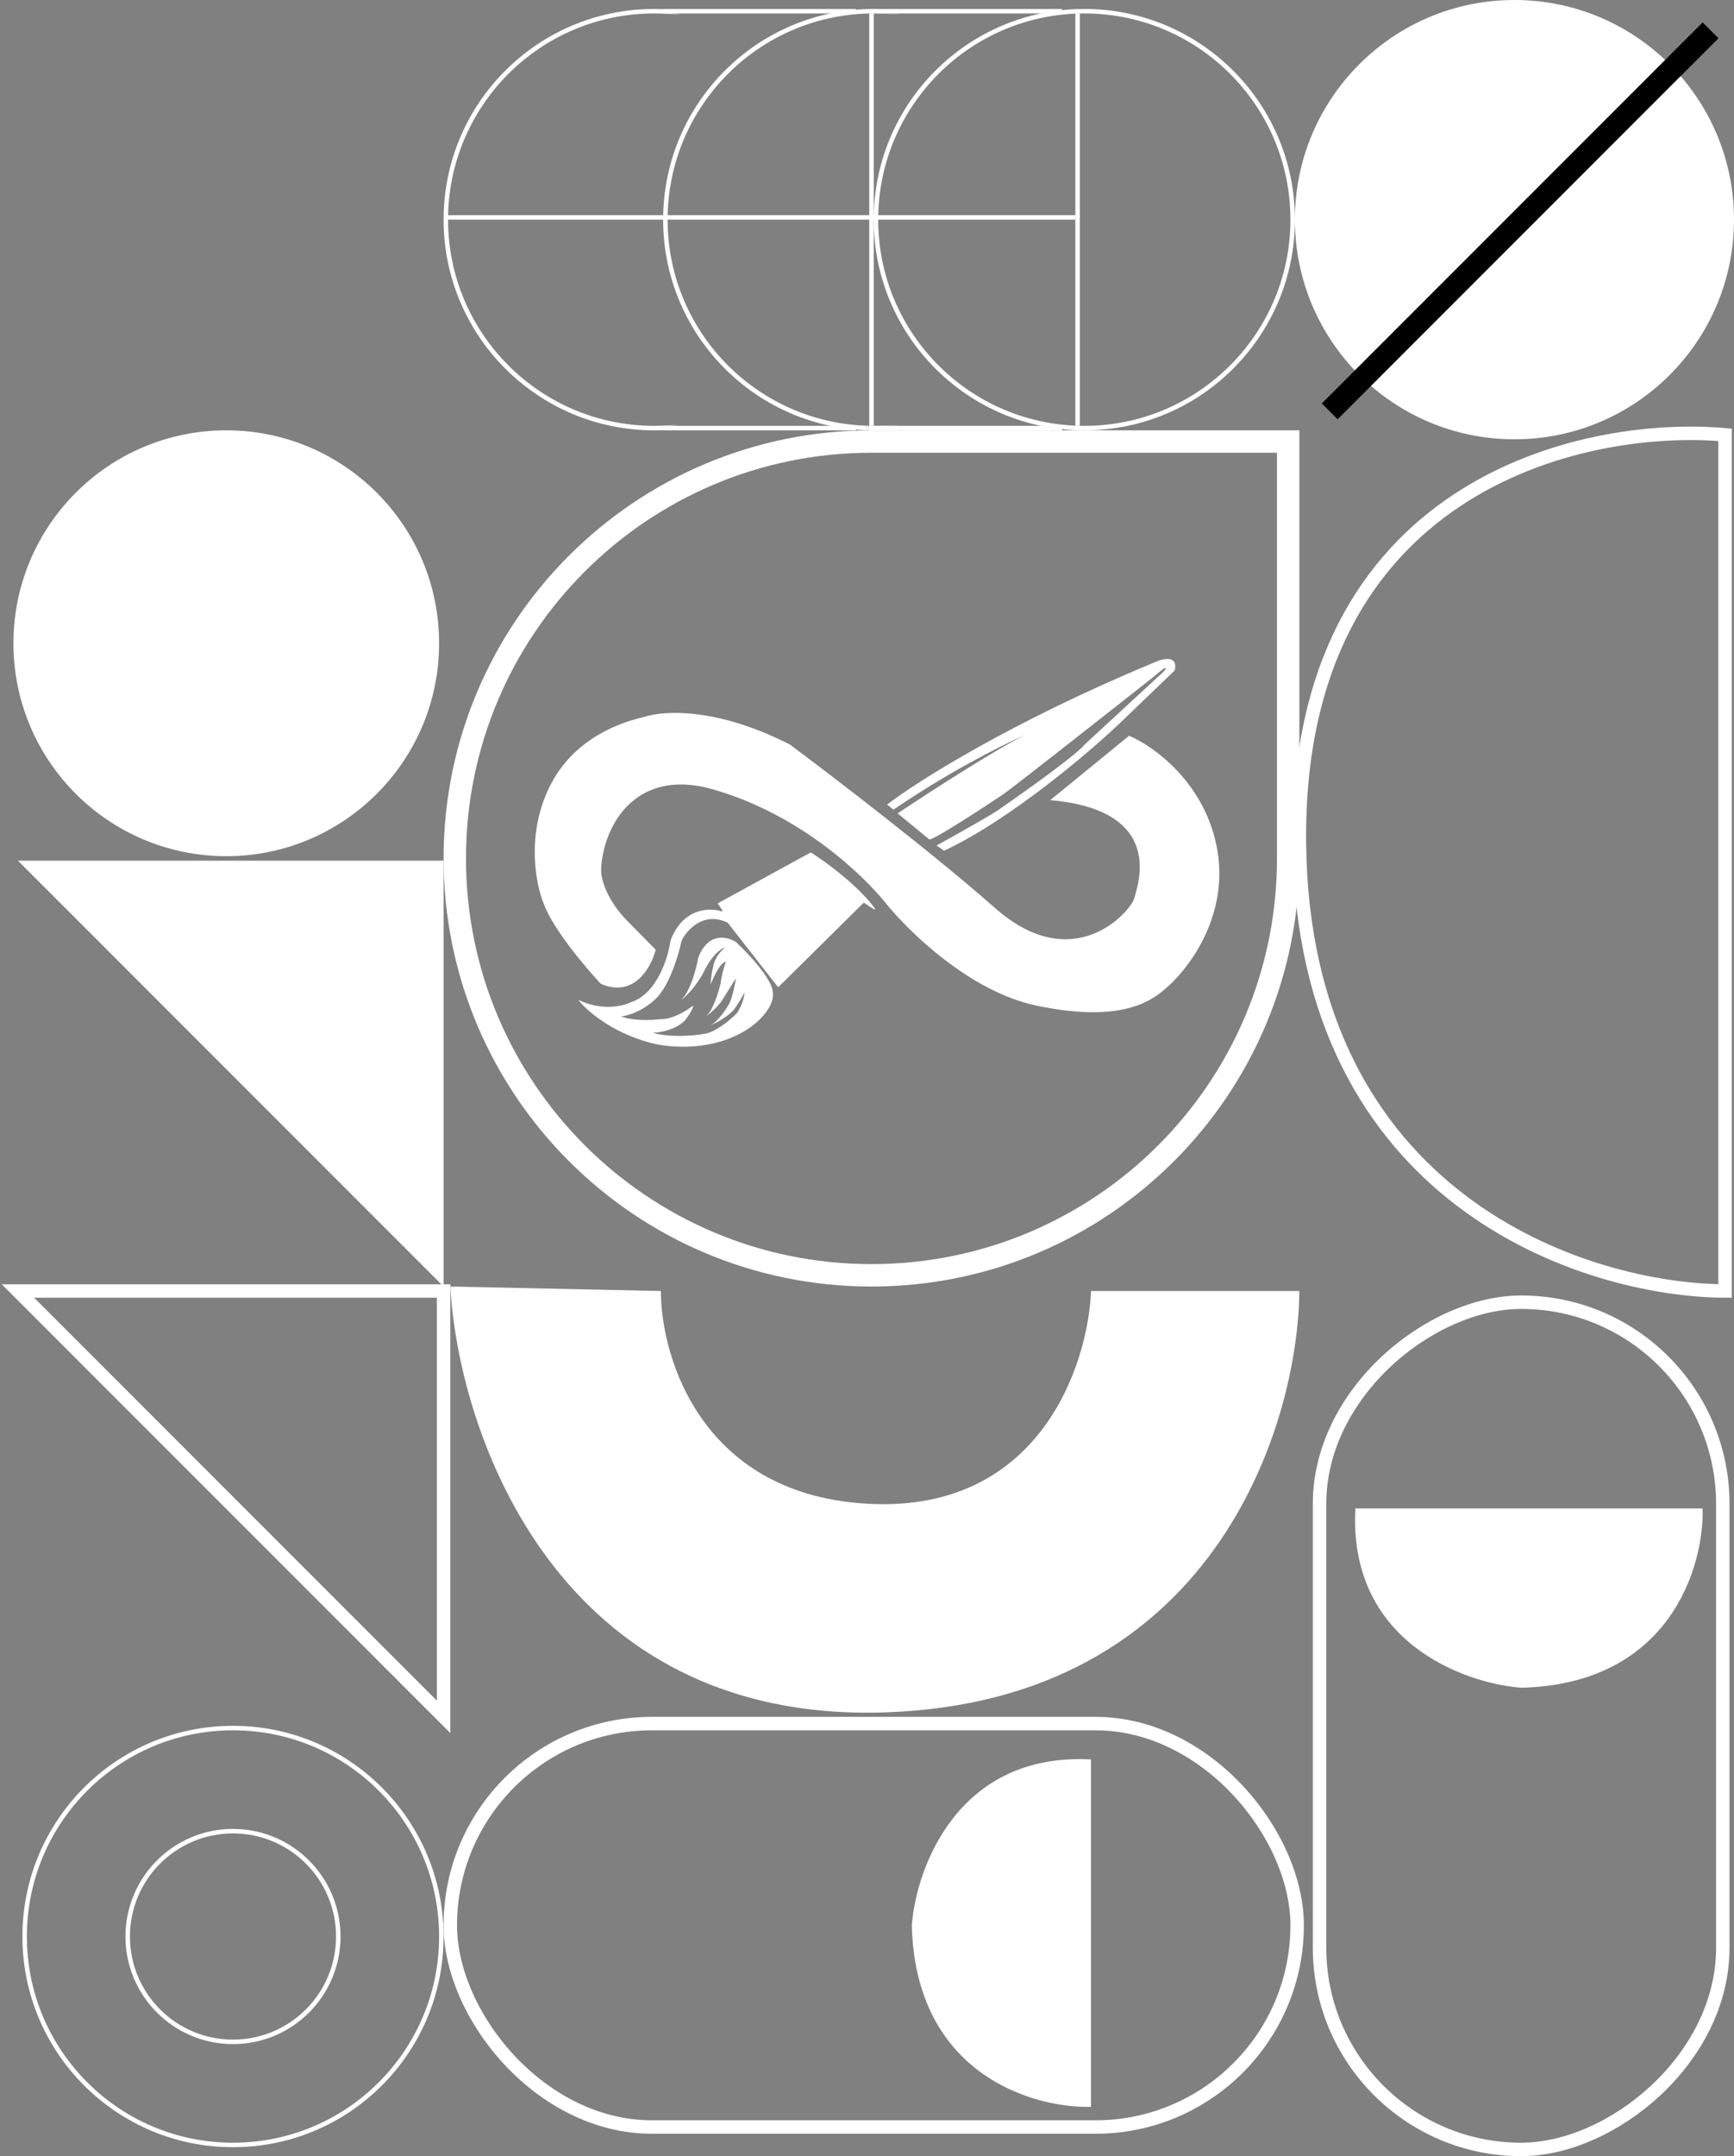 <svg width="387" height="481" viewBox="0 0 387 481" fill="none" xmlns="http://www.w3.org/2000/svg">
<rect x="0" y="0" width="387" height="481" fill="#808080" stroke="none"/>
<path d="M99 192H4L99 287V192Z" fill="white"/>
<path d="M99 288H4L99 383V288Z" stroke="white" stroke-width="3"/>
<circle cx="242" cy="49" r="46.5" stroke="white"/>
<circle cx="195" cy="49" r="46.5" stroke="url(#paint0_linear_541_5743)"/>
<circle cx="146" cy="49" r="46.5" stroke="url(#paint1_linear_541_5743)"/>
<line x1="100" y1="48.5" x2="240" y2="48.5" stroke="white"/>
<line x1="194.5" y1="3" x2="194.5" y2="95" stroke="white"/>
<line x1="240.5" y1="3" x2="240.5" y2="95" stroke="white"/>
<line x1="194" y1="2.5" x2="237" y2="2.5" stroke="white"/>
<line x1="148" y1="2.5" x2="191" y2="2.5" stroke="white"/>
<line x1="148" y1="95.5" x2="191" y2="95.5" stroke="white"/>
<line x1="194" y1="95.5" x2="237" y2="95.5" stroke="white"/>
<circle cx="338" cy="49" r="49" fill="white"/>
<line x1="381.768" y1="6.768" x2="296.768" y2="91.768" stroke="black" stroke-width="5"/>
<circle cx="50.5" cy="143.5" r="47.5" fill="white"/>
<rect x="100.5" y="384.5" width="189" height="90" rx="45" stroke="white" stroke-width="3"/>
<path d="M243.5 470V392.5C213.9 390.9 204.5 416.5 203.5 429.5C204.3 462.7 230.5 470.334 243.5 470Z" fill="white"/>
<rect x="294.5" y="479.5" width="189" height="90" rx="45" transform="rotate(-90 294.5 479.5)" stroke="white" stroke-width="3"/>
<path d="M380 336.5H302.5C300.9 366.1 326.5 375.5 339.5 376.5C372.7 375.7 380.334 349.5 380 336.5Z" fill="white"/>
<circle cx="52" cy="432" r="46.5" stroke="white"/>
<circle cx="52" cy="432" r="23.5" stroke="white"/>
<path d="M147.5 288L100.5 287C102.333 319.667 124.3 384.4 197.5 382C270.7 379.6 289.667 318.333 290 288H243.5C242.833 304.5 232.1 337.1 194.5 335.5C156.9 333.9 147.5 303.167 147.5 288Z" fill="white"/>
<path d="M385.007 288V97C353.007 94.167 289.207 108.4 290.007 188C290.807 267.6 353.674 287.833 385.007 288Z" stroke="white" stroke-width="3"/>
<path d="M194.5 98.5H287.5V191.5C287.5 242.862 245.862 284.5 194.5 284.5C143.138 284.5 101.5 242.862 101.5 191.5C101.5 140.138 143.138 98.5 194.5 98.5Z" stroke="white" stroke-width="5"/>
<g clip-path="url(#clip0_541_5743)">
<path d="M197.979 179.485C204.545 174.438 225.636 161.044 257.471 147.842C259.349 146.925 262.924 145.981 262.198 149.537L249.829 161.425C242.892 168.016 225.36 182.911 210.725 189.77L209.015 188.613C213.321 186.253 222.261 181.257 223.572 180.15C228.993 176.413 240.296 168.357 242.139 166.027L259.525 149.992L260.146 149.339C260.221 149.148 260.229 148.855 259.661 149.218C259.094 149.58 257.585 150.841 256.901 151.425C246.616 159.544 225.579 176.09 223.712 177.326C218.669 180.691 208.349 187.39 207.413 187.266L200.336 181.455C207.584 176.611 221.854 167.399 228.913 163.877C222.701 166.671 211.393 172.44 199.395 180.628L197.979 179.485Z" fill="white"/>
<path d="M160.169 201.53L180.957 190.151C189.177 195.471 193.919 200.706 195.263 202.658C195.326 202.974 195.152 202.913 195.057 202.844L192.774 201.366L173.677 220.245L162.411 205.836C156.963 203.228 153.265 207.471 152.096 209.919C151.451 213.043 149.378 220.015 146.251 222.907C143.123 225.799 139.847 226.66 138.6 226.73C141.218 227.794 145.496 227.587 147.307 227.35C150.05 227.484 153.394 225.37 154.724 224.297C154.595 225.305 153.448 226.934 152.89 227.623C150.741 229.782 147.191 230.37 145.684 230.394C149.556 231.52 154.881 231.038 157.06 230.657C159.587 230.39 163.043 227.468 164.456 226.041C165.813 223.999 166.158 222.057 166.161 221.342C166.059 221.805 164.762 223.811 164.127 224.756C163.162 226.392 160.114 228.058 158.442 228.813C158.336 228.866 158.231 228.913 158.126 228.952C158.225 228.91 158.33 228.864 158.442 228.813C160.187 227.936 161.979 225.287 162.691 224.003C163.469 222.557 164.057 219.547 164.253 218.223L161.695 222.295C160.596 224.301 158.623 225.991 157.538 226.757C157.44 226.836 157.342 226.903 157.243 226.957C157.331 226.9 157.43 226.833 157.538 226.757C159.102 225.494 160.394 221.289 160.865 219.229C160.919 218.138 161.633 215.623 161.983 214.501C160.627 214.903 159.152 218.137 158.584 219.703C158.68 217.756 159.02 216.178 159.177 215.633C159.517 213.541 161.096 211.92 161.843 211.371C161.082 211.529 159.104 212.76 157.273 216.418C155.443 220.077 152.949 222.453 151.931 223.184C154.069 221.259 155.428 216.003 155.841 213.616C158.092 207.792 162.454 208.929 164.354 210.225C170.878 216.478 172.472 220.121 172.453 221.161C173.083 224.315 169.442 227.781 167.544 229.119C159.568 234.742 149.247 233.789 145.084 232.609C136.247 230.226 130.721 225.239 129.062 223.043C134.2 225.558 138.973 224.471 140.717 223.612C146.62 221.793 149.13 213.646 149.648 209.8C152.446 202.441 158.489 202.424 161.16 203.335L161.268 203.145L160.169 201.53Z" fill="white"/>
<path d="M251.991 164.132L234.394 178.497C260.301 180.738 253.871 197.601 253.144 200.396C252.417 203.191 239.702 218.088 222.108 202.589C208.033 190.19 185.7 173.093 176.294 166.095C160.013 157.799 148.226 158.46 143.767 159.933C138.636 161.114 128.122 164.562 122.718 175.384C117.313 186.207 119.596 197.484 121.413 201.769C123.494 207.336 130.73 215.888 134.088 219.468C141.546 222.721 145.366 215.757 146.343 211.868L140.079 205.511C135.292 200.671 134.137 195.949 134.159 194.194C134.324 185.548 140.906 170.905 159.108 176.088C178.866 181.715 192.935 195.568 197.621 201.393C202.553 207.554 216.338 221.189 231.304 224.329C248.893 228.018 256.067 224.027 259.792 220.826C264.803 216.776 274.206 204.919 271.729 189.885C269.252 174.851 257.538 166.452 251.991 164.132Z" fill="white"/>
<path d="M336.126 261.64V258.128L338.712 257.579V240.77L336.126 240.222V236.692H344.866L354.933 252.661H355.036V240.77L351.744 240.222V236.692H363V240.222L360.397 240.77V261.64H354.433L344.176 246.013H344.073V257.579L347.383 258.128V261.64H336.126Z" fill="white"/>
<path d="M324.077 262C321.48 262 319.279 261.497 317.475 260.492C315.682 259.487 314.315 258.093 313.372 256.311C312.43 254.518 311.959 252.444 311.959 250.091V248.96C311.959 246.481 312.424 244.294 313.355 242.398C314.286 240.501 315.636 239.016 317.406 237.943C319.176 236.869 321.313 236.332 323.818 236.332C325.531 236.332 327.249 236.595 328.973 237.12C330.696 237.634 332.213 238.451 333.523 239.57V245.413H329.214L328.3 242.243C327.91 241.844 327.352 241.512 326.628 241.25C325.916 240.987 325.111 240.856 324.215 240.856C322.836 240.856 321.681 241.198 320.75 241.884C319.819 242.558 319.118 243.5 318.647 244.711C318.187 245.922 317.958 247.327 317.958 248.926V250.091C317.958 251.599 318.199 252.907 318.682 254.015C319.176 255.123 319.894 255.98 320.836 256.585C321.779 257.191 322.939 257.494 324.318 257.494C325.042 257.494 325.761 257.419 326.473 257.271C327.186 257.122 327.743 256.957 328.145 256.774V253.552L325.318 253.21V249.063H334.213V259.413C332.857 260.281 331.323 260.932 329.61 261.366C327.91 261.789 326.065 262 324.077 262Z" fill="white"/>
<path d="M299.565 261.64V258.128L302.168 257.579V240.77L299.565 240.222V236.692H310.804V240.222L308.201 240.77V257.579L310.804 258.128V261.64H299.565Z" fill="white"/>
<path d="M288.619 262C286.573 262 284.757 261.806 283.172 261.417C281.586 261.029 280.006 260.298 278.431 259.224V252.747H283.103L283.62 256.071C283.988 256.483 284.637 256.831 285.568 257.117C286.499 257.391 287.516 257.528 288.619 257.528C289.389 257.528 290.032 257.436 290.549 257.254C291.067 257.059 291.457 256.78 291.722 256.414C291.986 256.048 292.118 255.609 292.118 255.095C292.118 254.603 291.992 254.164 291.739 253.775C291.497 253.387 291.095 253.021 290.532 252.679C289.969 252.324 289.211 251.965 288.257 251.599C286.108 250.914 284.344 250.217 282.965 249.509C281.586 248.8 280.557 247.961 279.879 246.99C279.213 246.019 278.879 244.814 278.879 243.374C278.879 241.992 279.276 240.787 280.069 239.759C280.862 238.719 281.953 237.903 283.344 237.309C284.735 236.715 286.326 236.4 288.119 236.366C290.164 236.32 291.974 236.526 293.549 236.983C295.123 237.429 296.514 238.108 297.72 239.022V245.036H293.239L292.532 241.695C292.141 241.501 291.584 241.324 290.86 241.164C290.136 241.004 289.366 240.924 288.55 240.924C287.849 240.924 287.223 241.015 286.671 241.198C286.131 241.381 285.7 241.655 285.378 242.021C285.068 242.386 284.913 242.843 284.913 243.391C284.913 243.837 285.045 244.237 285.309 244.591C285.573 244.934 286.039 245.282 286.705 245.636C287.372 245.979 288.303 246.379 289.498 246.836C292.348 247.669 294.508 248.715 295.979 249.971C297.462 251.216 298.203 252.913 298.203 255.06C298.203 256.534 297.801 257.791 296.996 258.83C296.192 259.858 295.071 260.646 293.635 261.195C292.198 261.732 290.526 262 288.619 262Z" fill="white"/>
<path d="M255.057 261.64V258.128L257.66 257.579V240.77L255.057 240.222V236.692H275.104V243.888H270.536L270.398 241.318H263.71V246.441H271.726V251.051H263.71V256.997H270.726L270.864 254.306H275.38V261.64H255.057Z" fill="white"/>
<path d="M229.717 261.64V258.128L232.354 257.494V240.873L229.717 240.222V236.692H241.473C243.737 236.692 245.743 237.217 247.489 238.268C249.236 239.308 250.604 240.753 251.592 242.603C252.58 244.442 253.074 246.567 253.074 248.977V249.372C253.074 251.782 252.58 253.912 251.592 255.763C250.604 257.602 249.236 259.041 247.489 260.081C245.743 261.12 243.737 261.64 241.473 261.64H229.717ZM238.405 257.082H241.163C242.439 257.082 243.507 256.762 244.369 256.123C245.231 255.483 245.88 254.586 246.317 253.433C246.765 252.267 246.989 250.914 246.989 249.372V248.96C246.989 247.418 246.765 246.07 246.317 244.916C245.88 243.763 245.231 242.866 244.369 242.226C243.507 241.587 242.439 241.267 241.163 241.267H238.405V257.082Z" fill="white"/>
<path d="M210.187 262C208.141 262 206.325 261.806 204.739 261.417C203.154 261.029 201.573 260.298 199.999 259.224V252.747H204.671L205.188 256.071C205.555 256.483 206.205 256.831 207.136 257.117C208.066 257.391 209.083 257.528 210.187 257.528C210.957 257.528 211.6 257.436 212.117 257.254C212.634 257.059 213.025 256.78 213.289 256.414C213.554 256.048 213.686 255.609 213.686 255.095C213.686 254.603 213.56 254.164 213.307 253.775C213.065 253.387 212.663 253.021 212.1 252.679C211.537 252.324 210.778 251.965 209.825 251.599C207.676 250.914 205.912 250.217 204.533 249.509C203.154 248.8 202.125 247.961 201.447 246.99C200.781 246.019 200.447 244.814 200.447 243.374C200.447 241.992 200.844 240.787 201.637 239.759C202.43 238.719 203.521 237.903 204.912 237.309C206.302 236.715 207.894 236.4 209.687 236.366C211.732 236.32 213.542 236.526 215.117 236.983C216.691 237.429 218.082 238.108 219.288 239.022V245.036H214.806L214.1 241.695C213.709 241.501 213.152 241.324 212.428 241.164C211.704 241.004 210.934 240.924 210.118 240.924C209.417 240.924 208.79 241.015 208.239 241.198C207.699 241.381 207.268 241.655 206.946 242.021C206.636 242.386 206.481 242.843 206.481 243.391C206.481 243.837 206.613 244.237 206.877 244.591C207.141 244.934 207.607 245.282 208.273 245.636C208.94 245.979 209.871 246.379 211.066 246.836C213.916 247.669 216.076 248.715 217.547 249.971C219.03 251.216 219.771 252.913 219.771 255.06C219.771 256.534 219.369 257.791 218.564 258.83C217.76 259.858 216.639 260.646 215.203 261.195C213.766 261.732 212.094 262 210.187 262Z" fill="white"/>
<path d="M188.26 262C186.215 262 184.399 261.806 182.813 261.417C181.227 261.029 179.647 260.298 178.073 259.224V252.747H182.744L183.261 256.071C183.629 256.483 184.278 256.831 185.209 257.117C186.14 257.391 187.157 257.528 188.26 257.528C189.03 257.528 189.674 257.436 190.191 257.254C190.708 257.059 191.099 256.78 191.363 256.414C191.627 256.048 191.759 255.609 191.759 255.095C191.759 254.603 191.633 254.164 191.38 253.775C191.139 253.387 190.737 253.021 190.174 252.679C189.61 252.324 188.852 251.965 187.898 251.599C185.749 250.914 183.985 250.217 182.606 249.509C181.227 248.8 180.199 247.961 179.521 246.99C178.854 246.019 178.521 244.814 178.521 243.374C178.521 241.992 178.917 240.787 179.71 239.759C180.503 238.719 181.595 237.903 182.985 237.309C184.376 236.715 185.967 236.4 187.76 236.366C189.806 236.32 191.616 236.526 193.19 236.983C194.765 237.429 196.155 238.108 197.362 239.022V245.036H192.88L192.173 241.695C191.782 241.501 191.225 241.324 190.501 241.164C189.777 241.004 189.007 240.924 188.191 240.924C187.49 240.924 186.864 241.015 186.312 241.198C185.772 241.381 185.341 241.655 185.019 242.021C184.709 242.386 184.554 242.843 184.554 243.391C184.554 243.837 184.686 244.237 184.95 244.591C185.215 244.934 185.68 245.282 186.347 245.636C187.013 245.979 187.944 246.379 189.139 246.836C191.989 247.669 194.15 248.715 195.621 249.971C197.103 251.216 197.844 252.913 197.844 255.06C197.844 256.534 197.442 257.791 196.638 258.83C195.833 259.858 194.713 260.646 193.276 261.195C191.84 261.732 190.168 262 188.26 262Z" fill="white"/>
<path d="M154.698 261.64V258.128L157.301 257.579V240.77L154.698 240.222V236.692H174.746V243.888H170.178L170.04 241.318H163.351V246.441H171.367V251.051H163.351V256.997H170.367L170.505 254.306H175.021V261.64H154.698Z" fill="white"/>
<path d="M134.116 261.64V258.128L136.719 257.579V240.77L134.116 240.222V236.692H145.941V240.222L142.769 240.77V257.031H148.734L148.872 253.552H153.491V261.64H134.116Z" fill="white"/>
<path d="M115.861 261.64V258.128L118.481 257.579V241.352H114.603L114.448 244.043H109.88V236.692H133.202V244.043H128.583L128.445 241.352H124.532V257.579L127.152 258.128V261.64H115.861Z" fill="white"/>
<path d="M97.71 261.64V258.128L100.313 257.579V240.77L97.71 240.222V236.692H108.949V240.222L106.346 240.77V257.579L108.949 258.128V261.64H97.71Z" fill="white"/>
<path d="M61.062 261.64V258.128L63.648 257.579V240.77L61.062 240.222V236.692H72.905L78.972 253.124H79.076L84.971 236.692H96.675V240.222L94.073 240.77V257.579L96.675 258.128V261.64H85.436V258.128L88.143 257.579V254.324L88.281 242.586L88.177 242.569L81.075 261.64H76.318L69.112 242.792L68.992 242.809L69.405 253.501V257.579L72.319 258.128V261.64H61.062Z" fill="white"/>
<path d="M48.582 261.64V258.128L51.185 257.579V240.77L48.582 240.222V236.692H59.821V240.222L57.218 240.77V257.579L59.821 258.128V261.64H48.582Z" fill="white"/>
<path d="M28 261.64V258.128L30.603 257.579V240.77L28 240.222V236.692H39.825V240.222L36.653 240.77V257.031H42.618L42.756 253.552H47.375V261.64H28Z" fill="white"/>
</g>
<defs>
<linearGradient id="paint0_linear_541_5743" x1="148" y1="45" x2="237.5" y2="45.5" gradientUnits="userSpaceOnUse">
<stop offset="0.503" stop-color="white"/>
<stop offset="0.59" stop-color="white" stop-opacity="0"/>
</linearGradient>
<linearGradient id="paint1_linear_541_5743" x1="99" y1="45" x2="188.5" y2="45.5" gradientUnits="userSpaceOnUse">
<stop offset="0.551" stop-color="white"/>
<stop offset="0.589" stop-color="white" stop-opacity="0"/>
</linearGradient>
<clipPath id="clip0_541_5743">
<rect width="335" height="89" fill="white" transform="translate(28 147)"/>
</clipPath>
</defs>
</svg>
